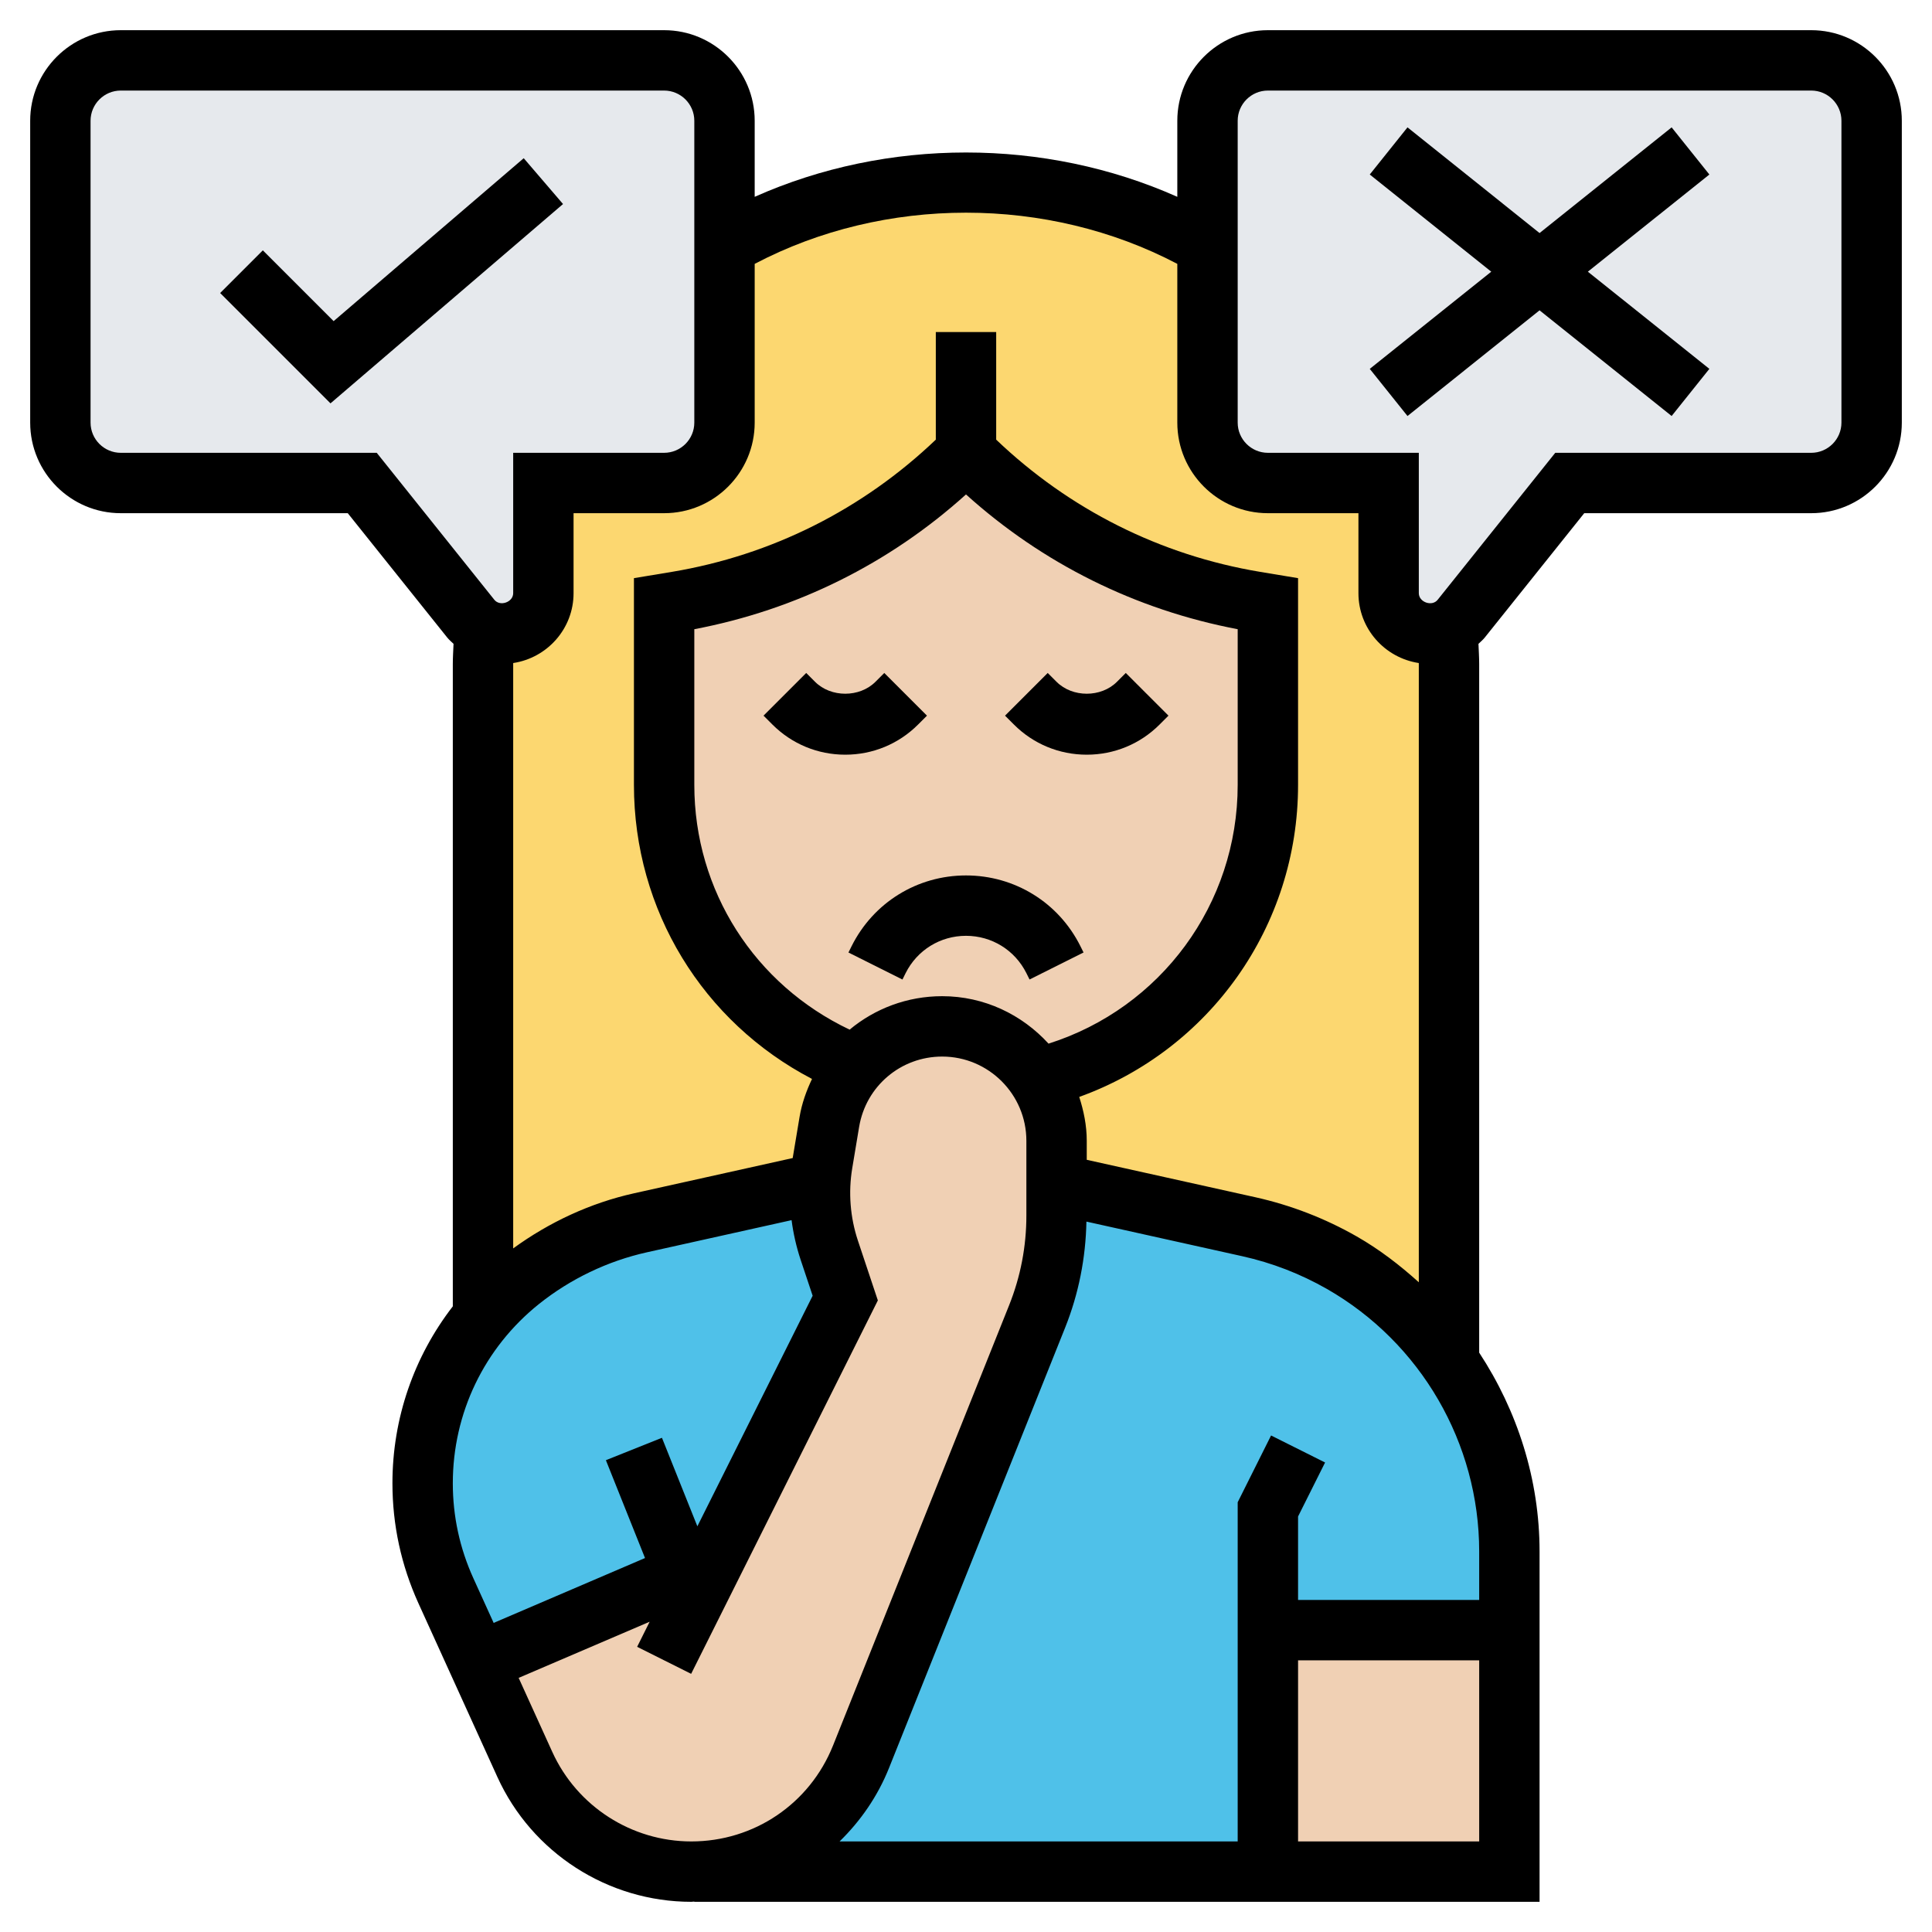 <svg id="_x33_0" enable-background="new 0 0 64 64" height="512" viewBox="0 0 64 64" width="512" xmlns="http://www.w3.org/2000/svg"><g><g><g><path d="m22.66 52.15-6.81 2.92-1.08-2.37c-.51-1.12-.77-2.34-.77-3.56 0-1.31.3-2.58.85-3.73.31-.64.69-1.24 1.15-1.79.37-.44.78-.84 1.23-1.2 1.16-.94 2.53-1.59 3.98-1.91l5.96-1.33c-.04.76.06 1.51.3 2.23l.53 1.59-5 10z" fill="#4fc1e9"/></g><g><path d="m42 54v8h-19c1.2-.02 2.35-.4 3.3-1.04.98-.67 1.76-1.62 2.22-2.77l5.84-14.58c.42-1.06.64-2.2.64-3.34v-1.05l6.37 1.42c1.08.24 2.12.64 3.08 1.19 1.43.82 2.63 1.93 3.55 3.23.18.26.35.53.51.8.96 1.66 1.49 3.56 1.49 5.53v2.61z" fill="#4fc1e9"/></g><g><path d="m32 15c-2.6 2.6-5.95 4.33-9.58 4.93l-.42.07v6c0 4.23 2.63 7.85 6.34 9.31-.44.51-.75 1.15-.87 1.86l-.23 1.36c-.03.22-.06.43-.07.65l-5.96 1.33c-1.45.32-2.82.97-3.98 1.91-.45.36-.86.76-1.23 1.2v-21.62c0-.39.01-.77.04-1.15.19.1.4.15.61.15.75 0 1.35-.6 1.35-1.35v-3.65h4c1.1 0 2-.9 2-2v-5.86c2.35-1.36 5.09-2.14 8-2.14s5.65.78 8 2.14v5.86c0 1.1.9 2 2 2h4v3.65c0 .75.6 1.35 1.35 1.35.21 0 .42-.05.61-.15.03.38.04.76.04 1.15v23.06c-.92-1.3-2.12-2.41-3.55-3.23-.96-.55-2-.95-3.08-1.19l-6.37-1.42v-1.43c0-.77-.23-1.48-.62-2.08 4.37-1.06 7.62-5.01 7.62-9.71v-6l-.42-.07c-1.82-.3-3.56-.88-5.18-1.71-1.61-.84-3.1-1.92-4.4-3.22z" fill="#fcd770"/></g><g><path d="m42 54h8v8h-8z" fill="#f0d0b4"/></g><g><path d="m31.21 34c-.93 0-1.78.34-2.45.9-.15.13-.29.26-.42.41-3.71-1.46-6.34-5.08-6.34-9.31v-6l.42-.07c3.63-.6 6.98-2.33 9.58-4.93 1.3 1.3 2.79 2.38 4.4 3.22 1.62.83 3.36 1.41 5.18 1.71l.42.07v6c0 4.7-3.25 8.65-7.62 9.71-.68-1.03-1.85-1.71-3.17-1.71z" fill="#f0d0b4"/></g><g><path d="m23 53 5-10-.53-1.59c-.24-.72-.34-1.47-.3-2.23.01-.22.04-.43.07-.65l.23-1.36c.12-.71.43-1.35.87-1.86.13-.15.27-.28.42-.41.67-.56 1.52-.9 2.45-.9 1.32 0 2.49.68 3.17 1.71.39.6.62 1.31.62 2.08v1.43 1.05c0 1.14-.22 2.28-.64 3.34l-5.84 14.58c-.46 1.15-1.24 2.1-2.22 2.77-.95.64-2.1 1.02-3.3 1.04-.03 0-.07 0-.1 0-2.38 0-4.53-1.39-5.51-3.55l-1.54-3.38 6.81-2.92z" fill="#f0d0b4"/></g><g><path d="m24 8.14v5.86c0 1.1-.9 2-2 2h-4v3.65c0 .75-.6 1.35-1.35 1.35-.21 0-.42-.05-.61-.15-.17-.08-.33-.21-.45-.36l-3.59-4.49h-8c-1.1 0-2-.9-2-2v-10c0-1.1.9-2 2-2h18c1.1 0 2 .9 2 2z" fill="#e6e9ed"/></g><g><path d="m42 2h18c1.1 0 2 .9 2 2v10c0 1.1-.9 2-2 2h-8l-3.59 4.49c-.12.15-.28.28-.45.36-.19.1-.4.15-.61.15-.75 0-1.35-.6-1.35-1.35v-3.65h-4c-1.1 0-2-.9-2-2v-5.86-4.14c0-1.1.9-2 2-2z" fill="#e6e9ed"/></g></g><g><path d="m60 1h-18c-1.654 0-3 1.346-3 3v2.52c-4.391-1.958-9.609-1.958-14 0v-2.52c0-1.654-1.346-3-3-3h-18c-1.654 0-3 1.346-3 3v10c0 1.654 1.346 3 3 3h7.52l3.294 4.118c.063.079.139.141.21.21-.009.224-.024.446-.024.672v21.274c-1.285 1.662-2 3.706-2 5.861 0 1.38.29 2.717.861 3.976l2.615 5.753c1.142 2.513 3.664 4.136 6.424 4.136.034 0 .066-.007.1-.008v.008h28v-11.605c0-2.382-.732-4.656-2-6.587v-22.808c0-.226-.015-.448-.024-.672.071-.069.147-.131.21-.21l3.294-4.118h7.52c1.654 0 3-1.346 3-3v-10c0-1.654-1.346-3-3-3zm-21 7.741v5.259c0 1.654 1.346 3 3 3h3v2.649c0 1.175.87 2.143 1.999 2.315 0 .012.001.024.001.036v20.477c-.629-.567-1.305-1.089-2.056-1.518-1.049-.599-2.178-1.035-3.355-1.298l-5.589-1.241v-.63c0-.51-.101-.992-.249-1.453 4.32-1.558 7.249-5.65 7.249-10.337v-6.848l-1.255-.208c-3.312-.552-6.323-2.069-8.745-4.38v-3.564h-2v3.564c-2.422 2.31-5.433 3.827-8.744 4.38l-1.256.208v6.848c0 4.154 2.283 7.857 5.899 9.741-.187.395-.338.811-.413 1.262l-.227 1.359-5.263 1.169c-1.438.32-2.804.956-3.996 1.824v-19.355c0-.012.001-.024.001-.036 1.129-.171 1.999-1.139 1.999-2.315v-2.649h3c1.654 0 3-1.346 3-3v-5.259c4.3-2.261 9.7-2.261 14 0zm10 44.259h-6v-2.764l.895-1.789-1.789-.895-1.106 2.212v11.236h-13.188c.693-.676 1.262-1.493 1.639-2.436l5.833-14.584c.449-1.124.681-2.305.705-3.513l5.164 1.147c.982.218 1.923.582 2.798 1.081 3.115 1.78 5.049 5.113 5.049 8.7zm-20.855-18.892c-3.136-1.488-5.145-4.592-5.145-8.108v-5.157c3.373-.64 6.459-2.172 9-4.464 2.541 2.292 5.626 3.824 9 4.464v5.157c0 3.955-2.548 7.393-6.266 8.572-.876-.959-2.125-1.572-3.524-1.572-1.16 0-2.23.413-3.065 1.108zm-15.665-19.108h-8.48c-.551 0-1-.449-1-1v-10c0-.551.449-1 1-1h18c.551 0 1 .449 1 1v10c0 .551-.449 1-1 1h-5v4.649c0 .301-.438.453-.625.219zm5.374 28.197c1.04-.831 2.276-1.424 3.576-1.713l4.792-1.065c.058.445.158.885.3 1.312l.398 1.192-3.819 7.638-1.173-2.932-1.857.742 1.296 3.241-5.014 2.149-.671-1.477c-.453-.997-.682-2.055-.682-3.148 0-2.323 1.041-4.488 2.854-5.939zm.442 14.839-1.115-2.454 4.34-1.86-.415.831 1.789.895 6.185-12.37-.66-1.979c-.257-.771-.322-1.602-.188-2.403l.227-1.363c.225-1.353 1.382-2.333 2.751-2.333 1.538 0 2.79 1.252 2.79 2.79v2.477c0 1.022-.192 2.022-.572 2.972l-5.833 14.584c-.773 1.93-2.616 3.177-4.695 3.177-1.978 0-3.785-1.163-4.604-2.964zm24.704 2.964v-6h6v6zm18-47c0 .551-.449 1-1 1h-8.48l-3.895 4.868c-.186.236-.625.082-.625-.219v-4.649h-5c-.551 0-1-.449-1-1v-10c0-.551.449-1 1-1h18c.551 0 1 .449 1 1z"/><path d="m17.349 5.241-6.297 5.397-2.345-2.345-1.414 1.414 3.655 3.655 7.703-6.603z"/><path d="m55.375 4.219-4.375 3.501-4.375-3.501-1.25 1.562 4.025 3.219-4.025 3.219 1.25 1.562 4.375-3.501 4.375 3.501 1.25-1.562-4.025-3.219 4.025-3.219z"/><path d="m30.707 23.707-1.414-1.414-.293.293c-.526.526-1.474.526-2 0l-.293-.293-1.414 1.414.293.293c.645.645 1.502 1 2.414 1s1.77-.355 2.414-1z"/><path d="m36 25c.912 0 1.77-.355 2.414-1l.293-.293-1.414-1.414-.293.293c-.526.526-1.474.526-2 0l-.293-.293-1.414 1.414.293.293c.644.645 1.502 1 2.414 1z"/><path d="m34 32.236.105.211 1.789-.895-.105-.211c-.722-1.444-2.174-2.341-3.789-2.341s-3.067.897-3.789 2.342l-.105.211 1.789.895.105-.212c.381-.762 1.147-1.236 2-1.236s1.619.474 2 1.236z"/></g></g></svg>